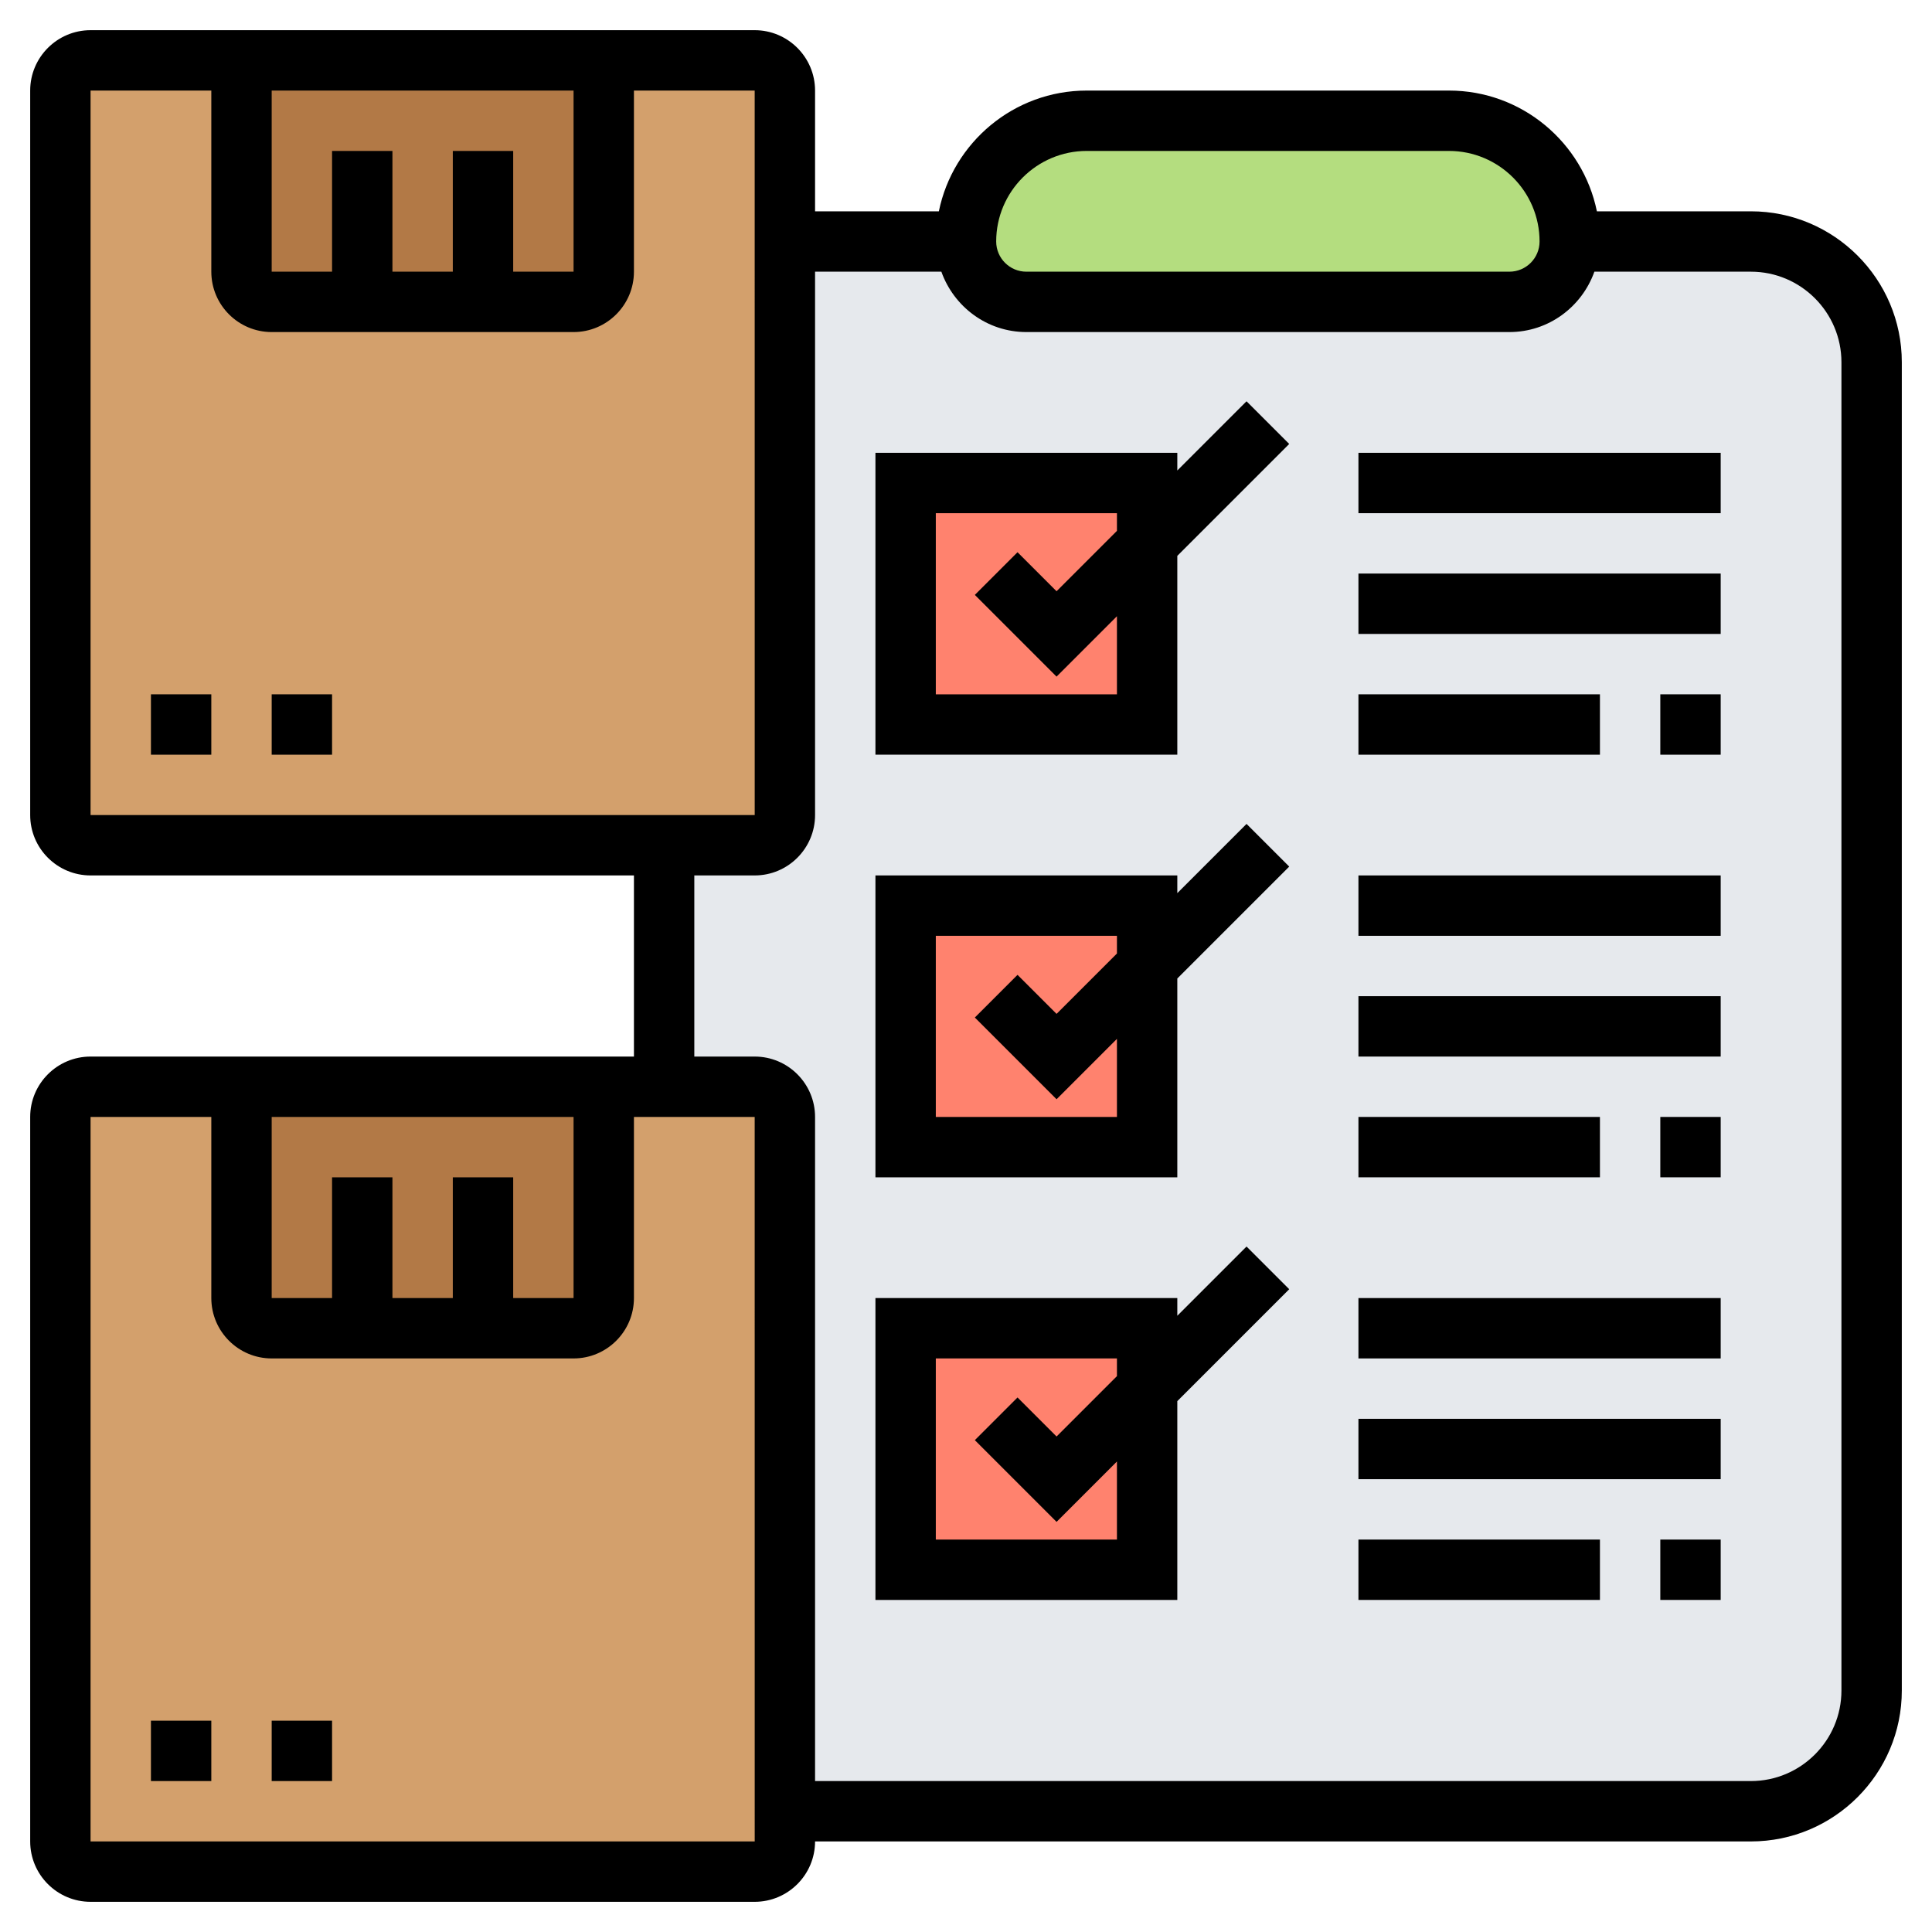 <svg id="_x33_0" enable-background="new 0 0 64 64" height="512" viewBox="0 0 64 64" width="512" xmlns="http://www.w3.org/2000/svg"><g><g><g><path d="m62 12v44c0 2.21-1.79 4-4 4h-32v-23c0-.55-.45-1-1-1h-3v-8h3c.55 0 1-.45 1-1v-19h6c0 .55.22 1.05.59 1.41.36.37.86.59 1.41.59h16c1.1 0 2-.9 2-2h6c2.21 0 4 1.79 4 4z" fill="#e6e9ed"/></g><g><path d="m38 46v6h-8v-8h8z" fill="#ff826e"/></g><g><path d="m38 32v6h-8v-8h8z" fill="#ff826e"/></g><g><path d="m38 18v6h-8v-8h8z" fill="#ff826e"/></g><g><path d="m52 8c0 1.1-.9 2-2 2h-16c-.55 0-1.05-.22-1.41-.59-.37-.36-.59-.86-.59-1.41 0-2.21 1.79-4 4-4h12c1.1 0 2.1.45 2.83 1.17.72.73 1.17 1.73 1.17 2.83z" fill="#b4dd7f"/></g><g><path d="m25 2h-22c-.55 0-1 .45-1 1v24c0 .55.45 1 1 1h19 3c.55 0 1-.45 1-1v-19-5c0-.55-.45-1-1-1z" fill="#d3a06c"/></g><g><path d="m25 35.813h-22c-.55 0-1 .45-1 1v24c0 .55.45 1 1 1h19 3c.55 0 1-.45 1-1v-19-5c0-.55-.45-1-1-1z" fill="#d3a06c"/></g><g><path d="m8 36h12v7c0 .55-.45 1-1 1h-3-4-3c-.55 0-1-.45-1-1z" fill="#b27946"/></g><g><path d="m8 2h12v7c0 .55-.45 1-1 1h-3-4-3c-.55 0-1-.45-1-1z" fill="#b27946"/></g></g><g><path d="m5 57h2v2h-2z"/><path d="m9 57h2v2h-2z"/><path d="m5 23h2v2h-2z"/><path d="m9 23h2v2h-2z"/><path d="m58 7h-5.101c-.465-2.279-2.485-4-4.899-4h-12c-2.414 0-4.434 1.721-4.899 4h-4.101v-4c0-1.103-.897-2-2-2h-22c-1.103 0-2 .897-2 2v24c0 1.103.897 2 2 2h18v6h-18c-1.103 0-2 .897-2 2v24c0 1.103.897 2 2 2h22c1.103 0 2-.897 2-2h31c2.757 0 5-2.243 5-5v-44c0-2.757-2.243-5-5-5zm-22-2h12c1.654 0 3 1.346 3 3 0 .551-.448 1-1 1h-16c-.552 0-1-.449-1-1 0-1.654 1.346-3 3-3zm-21 0v4h-2v-4h-2v4h-2v-6h10v6h-2v-4zm-12-2h4v6c0 1.103.897 2 2 2h10c1.103 0 2-.897 2-2v-6h4l.001 24h-22.001zm12 36v4h-2v-4h-2v4h-2v-6h10v6h-2v-4zm-12 22v-24h4v6c0 1.103.897 2 2 2h10c1.103 0 2-.897 2-2v-6h4l.001 24zm58-5c0 1.654-1.346 3-3 3h-31v-22c0-1.103-.897-2-2-2h-2v-6h2c1.103 0 2-.897 2-2v-18h4.184c.414 1.161 1.514 2 2.816 2h16c1.302 0 2.402-.839 2.816-2h5.184c1.654 0 3 1.346 3 3z"/><path d="m39 15.586v-.586h-10v10h10v-6.586l3.707-3.707-1.414-1.414zm-2 7.414h-6v-6h6v.586l-2 2-1.293-1.293-1.414 1.414 2.707 2.707 2-2z"/><path d="m45 15h12v2h-12z"/><path d="m45 19h12v2h-12z"/><path d="m55 23h2v2h-2z"/><path d="m45 23h8v2h-8z"/><path d="m39 29.586v-.586h-10v10h10v-6.586l3.707-3.707-1.414-1.414zm-2 7.414h-6v-6h6v.586l-2 2-1.293-1.293-1.414 1.414 2.707 2.707 2-2z"/><path d="m45 29h12v2h-12z"/><path d="m45 33h12v2h-12z"/><path d="m55 37h2v2h-2z"/><path d="m45 37h8v2h-8z"/><path d="m41.293 41.293-2.293 2.293v-.586h-10v10h10v-6.586l3.707-3.707zm-4.293 9.707h-6v-6h6v.586l-2 2-1.293-1.293-1.414 1.414 2.707 2.707 2-2z"/><path d="m45 43h12v2h-12z"/><path d="m45 47h12v2h-12z"/><path d="m55 51h2v2h-2z"/><path d="m45 51h8v2h-8z"/></g></g></svg>